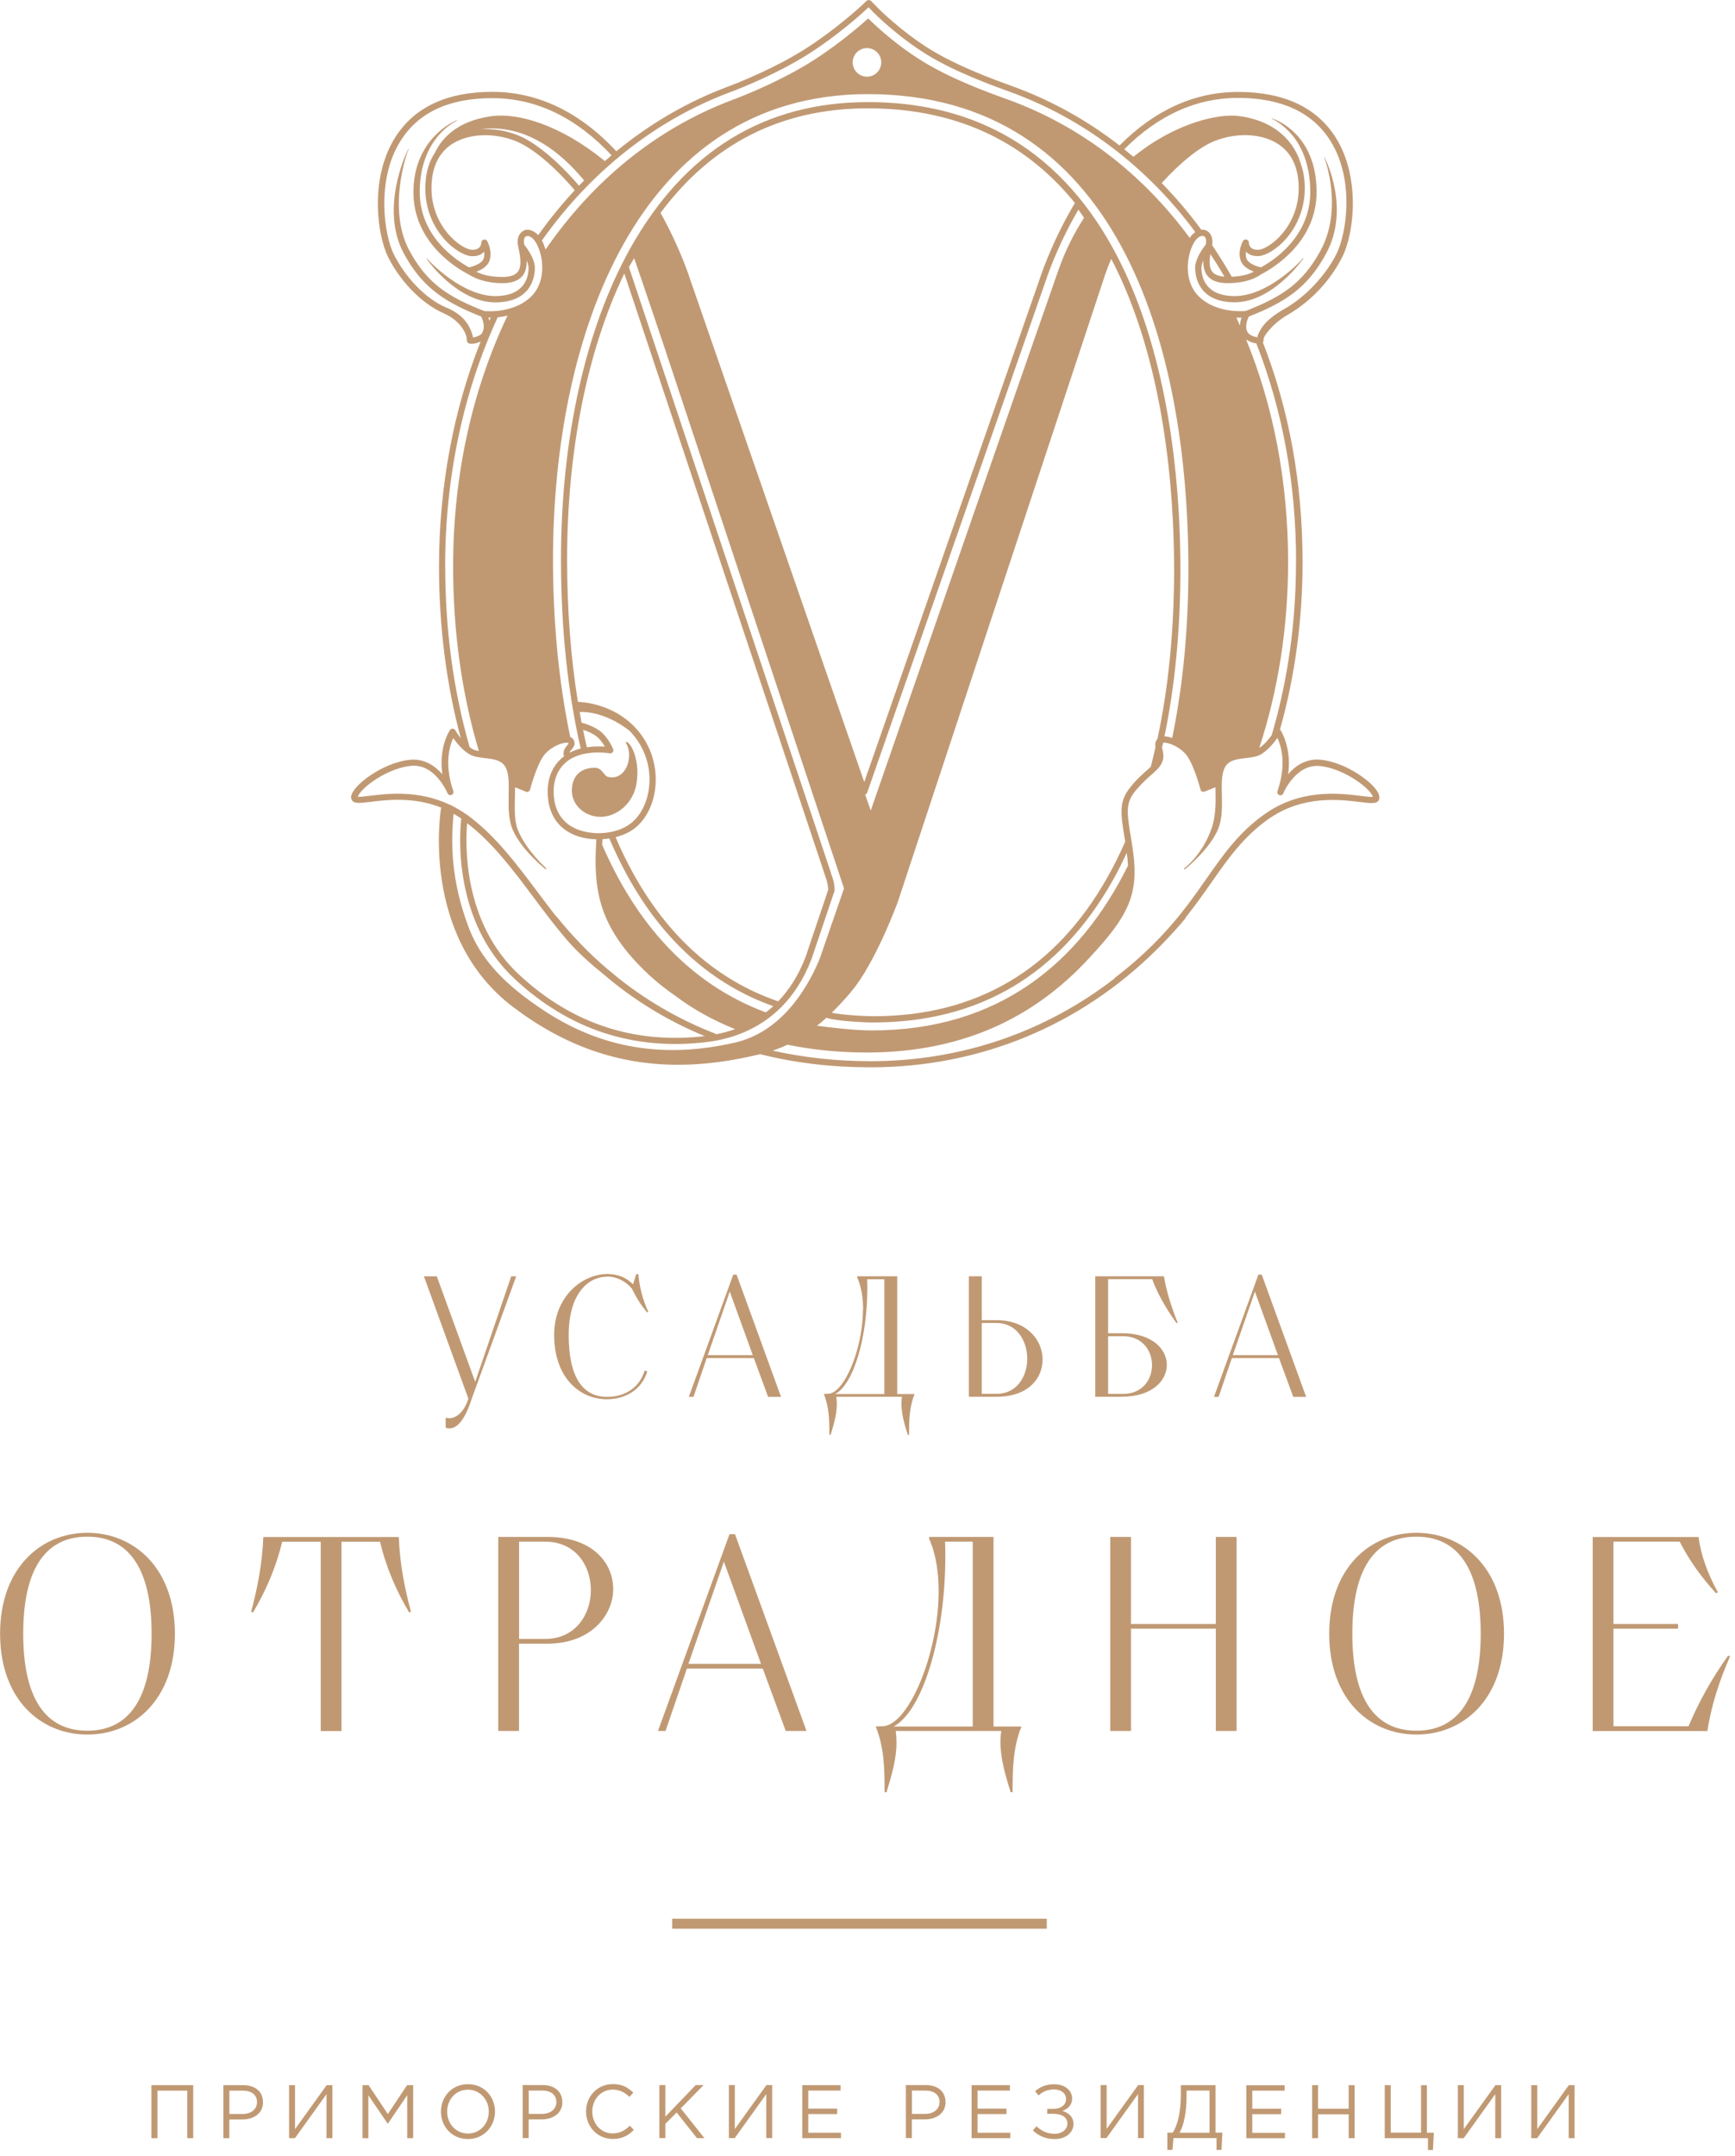 <svg width="198" height="246" viewBox="0 0 198 246" fill="none" xmlns="http://www.w3.org/2000/svg">
<g clip-path="url(#clip0_3_795)">
<path d="M53.45 159.58L48.38 145.63H49.85L54.23 157.67L58.34 145.63H58.91L53.84 159.58C53.17 161.68 52.31 162.98 51.29 162.98C51.15 162.98 51 162.96 50.86 162.9V161.74C50.98 161.8 51.14 161.82 51.27 161.82C52.06 161.82 53 161.09 53.45 159.58ZM69.27 145.65C70.29 145.65 71.31 146.1 72.1 147.01C72.57 147.95 73.14 148.94 73.85 149.74L73.99 149.68C73.36 148.38 72.95 146.71 72.85 145.38H72.61L72.24 146.54C71.47 145.73 70.43 145.36 69.33 145.36C66.48 145.36 63.24 147.89 63.24 152.32C63.24 157.15 66.13 159.65 69.25 159.65C71.35 159.65 73.24 158.59 73.87 156.47L73.56 156.39C73.01 158.26 71.4 159.38 69.28 159.38C66.43 159.38 64.9 157.02 64.9 152.33C64.9 147.64 67.1 145.67 69.28 145.67L69.27 145.65ZM84.06 145.43L89.13 159.38H87.66L86.03 154.96H80.65L79.14 159.38H78.61L83.68 145.43H84.07H84.06ZM85.91 154.62L83.28 147.37L80.77 154.62H85.92H85.91ZM98.5 149.45C98.5 148.11 98.3 146.82 97.83 145.76V145.62H102.39V159.06H104.37C103.76 160.57 103.74 162.09 103.74 163.72H103.6C103.21 162.48 102.87 161.3 102.87 160.16C102.87 159.91 102.89 159.63 102.93 159.37H95.44C95.48 159.65 95.5 159.92 95.5 160.19C95.5 161.33 95.17 162.49 94.79 163.71H94.65C94.65 162.08 94.63 160.57 94.02 159.05L94.49 159.03C96.32 159.03 98.48 153.9 98.48 149.44L98.5 149.45ZM95.3 159.06H100.92V145.96H98.96C98.98 146.31 98.98 146.67 98.98 147.02C98.98 152.6 97.41 157.94 95.31 159.06H95.3ZM112.04 145.62V150.63H113.73C117.17 150.63 118.98 152.89 118.98 155.11C118.98 157.33 117.29 159.37 113.73 159.37H110.57V145.62H112.04ZM112.04 150.96V159.03H113.73C116.07 159.03 117.23 157.03 117.23 155.02C117.23 153.01 116.05 150.95 113.73 150.95H112.04V150.96ZM128.07 159.37H124.99V145.62H132.83C133.12 147.39 133.69 149.16 134.4 150.92L134.26 150.96C133.1 149.33 132.12 147.68 131.49 145.95H126.46V152.12H128.09C131.47 152.12 133.16 153.93 133.16 155.73C133.16 157.53 131.47 159.36 128.07 159.36V159.37ZM126.46 159.04H128.17C130.37 159.04 131.47 157.41 131.47 155.76C131.47 154.11 130.37 152.46 128.17 152.46H126.46V159.04ZM143.99 145.43L149.06 159.38H147.59L145.96 154.96H140.58L139.07 159.38H138.54L143.61 145.43H144H143.99ZM145.84 154.62L143.21 147.37L140.69 154.62H145.84ZM19.96 186.4C19.96 193.89 15.31 197.91 9.97 197.91C4.63 197.91 0.01 193.89 0.01 186.4C0.01 178.91 4.66 174.89 9.97 174.89C15.28 174.89 19.96 178.91 19.96 186.4ZM17.3 186.4C17.3 179.13 14.8 175.33 9.96 175.33C5.12 175.33 2.65 179.13 2.65 186.4C2.65 193.67 5.12 197.47 9.96 197.47C14.8 197.47 17.3 193.68 17.3 186.4ZM46.68 183.97L46.9 183.91C46.24 181.41 45.63 178.6 45.51 175.37H30.05C29.92 178.6 29.32 181.41 28.66 183.91L28.88 183.97C30.27 181.63 31.47 178.97 32.2 175.91H36.6V197.51H38.97V175.91H43.37C44.1 178.98 45.3 181.63 46.69 183.97H46.68ZM62.49 187.54H59.23V197.5H56.86V175.36H62.49C67.58 175.36 69.98 178.3 69.98 181.31C69.98 184.32 67.39 187.54 62.49 187.54ZM62.21 187C65.66 187 67.43 184.22 67.43 181.43C67.43 178.64 65.69 175.9 62.21 175.9H59.24V187H62.21ZM75.94 197.5H75.09L83.25 175.05H83.88L92.04 197.5H89.67L87.05 190.38H78.39L75.95 197.5H75.94ZM78.56 189.85H86.85L82.61 178.18L78.56 189.85ZM107.12 181.53C107.12 179.38 106.8 177.29 106.04 175.58V175.36H113.38V196.99H116.57C115.59 199.43 115.56 201.86 115.56 204.49H115.34C114.71 202.5 114.17 200.6 114.17 198.77C114.17 198.36 114.2 197.92 114.27 197.5H102.22C102.28 197.94 102.31 198.39 102.31 198.83C102.31 200.66 101.77 202.53 101.17 204.49H100.95C100.95 201.87 100.92 199.43 99.94 196.99L100.7 196.96C103.64 196.96 107.12 188.71 107.12 181.53ZM101.97 196.99H111.01V175.9H107.85C107.88 176.47 107.88 177.04 107.88 177.61C107.88 186.59 105.35 195.19 101.97 197V196.99ZM138.75 185.29H129.07V175.36H126.7V197.5H129.07V185.83H138.75V197.5H141.12V175.36H138.75V185.29ZM171.64 186.4C171.64 193.89 166.99 197.91 161.65 197.91C156.31 197.91 151.69 193.89 151.69 186.4C151.69 178.91 156.34 174.89 161.65 174.89C166.96 174.89 171.64 178.91 171.64 186.4ZM168.98 186.4C168.98 179.13 166.48 175.33 161.64 175.33C156.8 175.33 154.33 179.13 154.33 186.4C154.33 193.67 156.8 197.47 161.64 197.47C166.48 197.47 168.98 193.68 168.98 186.4ZM197.22 188.9C195.32 191.56 193.84 194.24 192.7 196.96H184.13V185.83H191.5V185.29H184.13V175.9H191.69C192.7 177.89 194.06 179.85 195.83 181.78L196.05 181.69C194.91 179.6 194.12 177.52 193.84 175.37H181.76V197.51H194.85C195.29 194.57 196.24 191.72 197.44 188.97L197.22 188.91V188.9ZM40.08 91.15C40.02 90.85 40.14 90.51 40.44 90.1C41.35 88.87 44.14 86.95 46.79 86.69C48.46 86.53 49.68 87.42 50.48 88.34C50.41 87.82 50.37 87.23 50.4 86.63C50.5 84.59 51.31 83.35 51.35 83.3C51.42 83.2 51.52 83.13 51.66 83.14C51.78 83.14 51.9 83.21 51.96 83.32C51.96 83.32 52.2 83.74 52.58 84.22C50.94 78.07 50.1 71.48 50.1 64.62C50.1 55.58 51.74 46.79 54.85 38.97C54.5 39.13 54.13 39.23 53.83 39.23C53.67 39.23 53.53 39.21 53.45 39.15C53.32 39.06 53.27 38.99 53.26 38.62C53.26 38.29 52.75 36.68 50.66 35.76C47.77 34.48 45.45 31.67 44.29 29.33C43.1 26.95 42.11 20.53 45.05 15.76C47.22 12.26 50.96 10.48 56.17 10.48C61.38 10.48 66.15 12.77 70.34 17.26C74.18 14.11 78.44 11.62 83 9.91C84.54 9.33 88.48 7.75 91.93 5.56C95.23 3.46 97.97 0.95 98 0.93L98.9 0.1C99.04 -0.03 99.26 -0.02 99.4 0.11L100.26 0.98C100.26 0.98 102.79 3.55 106.15 5.63C109.32 7.58 113.36 9.05 115.54 9.84C119.93 11.43 124.04 13.71 127.76 16.6C131.79 12.55 136.34 10.49 141.29 10.49C146.56 10.49 150.33 12.28 152.5 15.8C155.19 20.16 154.62 26.47 153.17 29.34C151.88 31.9 149.74 34.3 147 35.89C145.16 36.96 144.24 38.34 144.21 38.64C144.2 38.88 144.2 38.99 144.12 39.07C147.13 46.76 148.65 55.19 148.65 64.14C148.65 70.75 147.78 77.18 146.07 83.25C146.09 83.27 146.11 83.28 146.13 83.3C146.16 83.35 146.97 84.59 147.08 86.63C147.11 87.23 147.07 87.82 147 88.34C147.8 87.41 149.02 86.52 150.69 86.68C153.34 86.94 156.13 88.86 157.04 90.09C157.34 90.5 157.46 90.84 157.4 91.14C157.27 91.77 156.49 91.67 155.2 91.51C152.9 91.22 148.61 90.69 144.66 93.52C141.87 95.53 140.21 97.89 138.29 100.63C137.39 101.92 136.44 103.27 135.31 104.68C135.3 104.72 135.31 104.76 135.27 104.8C134.55 105.67 133.8 106.49 133.04 107.29C132.72 107.63 132.39 107.98 132.03 108.32C123.26 117.03 111.82 121.78 99.33 121.78C94.99 121.78 90.8 121.29 86.87 120.31C86.84 120.31 86.81 120.28 86.78 120.27C83.5 121.07 80.38 121.49 77.41 121.49C70.52 121.49 64.37 119.31 58.53 114.88C47.93 106.83 50.3 92.38 50.33 92.24C50.33 92.21 50.35 92.18 50.36 92.15C47.2 90.89 44.13 91.26 42.3 91.49C41.01 91.65 40.23 91.75 40.1 91.12L40.08 91.15ZM51.76 92.86C51.46 96.06 51.42 100.38 53.5 105.85C54.84 109.39 57.53 112.34 62.21 115.39C68.71 119.63 75.78 120.8 83.83 118.97C89.03 117.79 91.98 113.09 93.5 109.52C94.3 107.2 95.25 104.45 96.32 101.37L75.77 39.47C75.77 39.47 73.07 31.44 72.37 29.46L71.77 30.48C71.84 30.67 71.9 30.85 71.96 31.04C75.15 40.65 89 82.15 94.81 99.54C94.81 99.56 94.81 99.57 94.82 99.59C94.83 99.67 94.87 99.76 94.91 99.87C95.04 100.21 95.23 100.73 95.25 101.55C95.25 101.59 95.25 101.63 95.23 101.67L92.63 109.37C91.74 111.72 90.55 113.5 89.21 114.86C89.18 114.9 89.15 114.94 89.11 114.96C86.48 117.57 83.31 118.57 80.7 118.89C72.35 119.91 64.95 117.49 58.73 111.69C51.63 105.08 52.45 95.02 52.64 93.4C52.35 93.2 52.05 93.01 51.75 92.84L51.76 92.86ZM53.31 93.92C53.1 96.32 52.82 105.23 59.22 111.19C65.23 116.79 72.36 119.15 80.42 118.22C76.18 116.47 72.3 114.1 68.84 111.13C67.57 110.11 65.97 108.73 64.65 107.19C63.31 105.62 62.07 103.97 60.87 102.36C58.48 99.16 56.2 96.14 53.31 93.92ZM65.01 85.88C65.42 85.67 65.84 85.51 66.27 85.4C64.78 78.92 64.02 71.67 64.02 63.84C64.02 50.02 66.84 37.39 71.97 28.26C78.16 17.24 87.28 11.65 99.05 11.65C131.23 11.65 134.71 48.93 134.71 64.95C134.71 71.81 134.09 78.22 132.89 84.02C133.15 84.02 133.45 84.09 133.77 84.2C135.05 78.01 135.62 71.45 135.62 64.95C135.62 38.88 127.34 10.74 99.05 10.74C72.64 10.74 63.11 38.57 63.11 63.83C63.11 70.6 63.7 77.54 65.08 84.1C65.26 84.17 65.37 84.27 65.43 84.37C65.77 84.88 65.44 85.27 65.24 85.5C65.12 85.64 65.04 85.75 65.01 85.86V85.88ZM98.94 8.75C99.84 8.75 100.57 8.02 100.57 7.12C100.57 6.22 99.84 5.49 98.94 5.49C98.04 5.49 97.31 6.22 97.31 7.12C97.31 8.02 98.04 8.75 98.94 8.75ZM141.68 36.24C141.51 36.24 141.31 36.24 141.1 36.24C141.24 36.54 141.36 36.85 141.5 37.15C141.52 36.82 141.59 36.5 141.68 36.25V36.24ZM128.73 98.78C128.71 98.31 128.66 97.82 128.59 97.3C128.08 98.4 127.55 99.47 126.98 100.47C120.92 111.21 111.73 116.66 99.66 116.66C98.45 116.66 95.69 116.5 94.49 116.19C94.43 116.17 94.38 116.14 94.34 116.1C93.97 116.44 93.58 116.78 93.17 117.1C93.21 117.08 93.25 117.06 93.3 117.04C94.97 117.27 97.66 117.57 99.5 117.57C113.96 117.57 123.22 109.87 128.72 98.78H128.73ZM71.25 31.2C67.03 39.95 64.72 51.41 64.72 63.84C64.72 69.6 65.14 75.04 65.95 80.08C66.77 80.11 69.51 80.38 71.82 82.37C73.82 84.09 74.91 86.59 74.83 89.22C74.76 91.44 73.84 93.44 72.36 94.56C71.78 95 71.04 95.32 70.25 95.52C70.85 96.92 71.5 98.26 72.19 99.52C76.24 106.91 81.83 111.86 88.81 114.25C90.04 112.97 91.13 111.31 91.95 109.14L94.52 101.51C94.49 100.85 94.34 100.43 94.23 100.12C94.18 99.98 94.14 99.87 94.11 99.75C88.3 82.34 74.46 40.88 71.27 31.27C71.27 31.25 71.25 31.22 71.24 31.2H71.25ZM88.26 114.81C81.26 112.32 75.64 107.3 71.57 99.87C70.87 98.59 70.21 97.23 69.6 95.82C69.58 95.77 69.57 95.72 69.57 95.67C69.3 95.71 69.03 95.73 68.76 95.75C68.75 95.93 68.73 96.12 68.72 96.31V96.39C72.53 105.18 78.51 112.21 87.4 115.51C87.69 115.29 87.98 115.05 88.26 114.79V114.81ZM69.03 85.19C68.79 84.77 68.41 84.23 67.91 83.9C67.41 83.58 66.9 83.38 66.54 83.27C66.68 83.94 66.82 84.61 66.97 85.26C67.78 85.14 68.53 85.15 69.04 85.19H69.03ZM123.08 23.9C120.51 28.28 119.3 32.17 119.28 32.21L98.96 90.45C98.92 90.56 98.83 90.62 98.73 90.65C98.99 91.4 99.21 92.03 99.37 92.48C106.95 70.61 117.34 40.66 120.77 30.87C121.63 28.42 122.57 26.65 123.71 24.85L123.06 23.9H123.08ZM122.68 23.17C117.48 16.76 109.94 12.36 99.04 12.36C89.19 12.36 81.26 16.38 75.38 24.29C77.69 28.42 78.79 31.95 78.8 31.99L98.63 89.23L118.6 31.98C118.6 31.98 119.91 27.77 122.67 23.16L122.68 23.17ZM129.2 89.55C129.9 88.76 130.48 88.25 130.94 87.84C131.09 87.71 131.22 87.59 131.33 87.49C131.52 86.77 131.69 86.02 131.86 85.28C131.81 84.99 131.82 84.68 132.02 84.38C132.04 84.35 132.06 84.33 132.09 84.3C133.35 78.43 133.99 71.93 133.99 64.96C133.99 56.28 132.95 41.3 126.82 29.54C126.56 30.13 126.33 30.71 126.14 31.27C122.34 42.72 102.67 102.27 102.47 102.87C102.36 103.17 99.88 109.9 97.13 113.16C96.51 113.9 95.76 114.73 94.92 115.55C96.15 115.81 98.59 115.95 99.67 115.95C111.46 115.95 120.44 110.63 126.37 100.12C127.08 98.87 127.75 97.52 128.37 96.12C128.38 96.1 128.4 96.08 128.41 96.06L128.37 95.79C127.85 92.64 127.64 91.34 129.21 89.57L129.2 89.55ZM63.22 90.95C63.4 92.98 64.56 94.01 65.59 94.5C67.55 95.42 70.34 95.19 71.93 93.99C73.24 93 74.05 91.21 74.12 89.19C74.19 87 73.35 84.91 71.82 83.36C69.22 81.36 67 81.2 66.15 81.23C66.22 81.64 66.3 82.06 66.37 82.46C66.74 82.55 67.52 82.78 68.29 83.28C69.37 83.98 69.95 85.41 69.97 85.47C70.02 85.59 70 85.73 69.91 85.83C69.83 85.93 69.7 85.98 69.57 85.95C69.54 85.95 66.4 85.39 64.56 87C63.58 87.85 63.05 89.19 63.21 90.95H63.22ZM145.77 84.2C145.39 84.75 144.72 85.58 143.92 86.06C143.43 86.35 142.81 86.42 142.15 86.5C141.12 86.62 140.15 86.73 139.73 87.67C139.39 88.43 139.41 89.53 139.44 90.7C139.47 92.1 139.5 93.54 138.94 94.76C137.93 96.98 135.4 99.03 135.3 99.12C135.15 99.25 135.03 99.16 135.19 99.04C135.21 99.02 137.25 97.5 138.29 94.46C138.67 93.35 138.75 92.03 138.72 90.71C138.72 90.41 138.71 90.11 138.71 89.82L137.47 90.32C137.37 90.36 137.27 90.35 137.18 90.31C137.09 90.26 137.02 90.18 137 90.08C137 90.05 136.32 87.47 135.48 86.26C134.91 85.44 133.73 84.82 132.97 84.74C132.86 84.74 132.79 84.74 132.74 84.74C132.7 84.92 132.65 85.1 132.61 85.28C132.62 85.34 132.63 85.39 132.65 85.47C132.74 85.84 132.85 86.31 132.67 86.85C132.47 87.44 132.04 87.83 131.43 88.37C130.98 88.77 130.42 89.27 129.75 90.03C128.4 91.55 128.57 92.58 129.08 95.66L129.2 96.41C130.01 101.45 129.18 103.92 125.12 108.42C125.01 108.54 124.9 108.65 124.79 108.77C118.69 115.66 110.44 120.09 98.92 120.09C95.68 120.09 92.65 119.77 89.86 119.2C89.32 119.46 88.76 119.68 88.18 119.88C91.72 120.66 95.45 121.08 99.32 121.08C109.65 121.08 119.26 117.78 127.19 111.64C127.21 111.61 127.21 111.58 127.24 111.56C128.92 110.27 130.33 109.02 131.55 107.81C131.87 107.49 132.19 107.16 132.5 106.84C134.73 104.47 136.28 102.27 137.7 100.23C139.66 97.44 141.35 95.02 144.24 92.95C148.41 89.95 152.88 90.51 155.28 90.81C155.82 90.88 156.43 90.95 156.68 90.92C156.66 90.84 156.6 90.71 156.46 90.52C155.61 89.37 152.97 87.63 150.61 87.4C147.86 87.14 146.46 90.49 146.45 90.52C146.38 90.7 146.17 90.79 145.99 90.72C145.81 90.65 145.72 90.44 145.79 90.26C145.79 90.24 146.45 88.53 146.36 86.67C146.3 85.57 146.02 84.72 145.8 84.22L145.77 84.2ZM147.91 64.13C147.91 55.22 146.38 46.83 143.37 39.18C142.99 39.13 142.56 38.98 142.21 38.74C145.33 46.36 147 54.99 147 64.13C147 71.64 145.85 78.79 143.71 85.34C144.31 84.94 144.83 84.3 145.15 83.85C145.15 83.83 145.15 83.81 145.15 83.8C146.98 77.57 147.9 70.96 147.9 64.14L147.91 64.13ZM128.3 17.03C128.65 17.31 129 17.6 129.35 17.89C134.11 14.02 139.07 12.93 141.39 13.24C146.61 13.93 148.08 17.39 148.44 18.67C148.62 19.17 148.76 19.7 148.83 20.28C149.25 23.7 147.79 26.02 146.89 27.1C145.71 28.5 144.38 29.18 143.64 29.22C143.06 29.25 142.6 29.1 142.27 28.79C142.24 28.76 142.22 28.74 142.19 28.71C142.16 28.95 142.16 29.21 142.24 29.48C142.43 30.09 143.51 30.43 143.9 30.5H143.91C145.33 29.73 149.53 27.02 149.53 21.9C149.53 18.7 148.44 16.57 147.49 15.44C146.46 14.21 145.43 13.7 145.42 13.69C145.24 13.61 145.09 13.53 145.11 13.5C145.11 13.5 145.22 13.52 145.4 13.6C145.59 13.68 150.25 15.3 150.25 21.9C150.25 27.65 145.27 30.6 143.94 31.29C143.38 31.7 142.2 32.31 140.08 32.31C139.01 32.31 138.25 32.03 137.8 31.47C137.41 30.99 137.31 30.36 137.33 29.72C137.2 30.02 137.11 30.31 137.11 30.56C137.11 31.53 137.48 33.78 140.91 33.78C144.74 33.78 148.44 29.76 148.48 29.71C148.6 29.56 148.69 29.42 148.74 29.44C148.77 29.45 148.69 29.59 148.56 29.74C148.41 29.93 145.09 34.49 140.91 34.49C136.73 34.49 136.39 31.47 136.39 30.55C136.39 29.5 137.34 28.23 137.61 27.89C137.7 27.4 137.61 27.03 137.36 26.94C137.07 26.83 136.58 27.08 136.21 27.77C135.41 29.24 135.06 32.1 136.81 33.82C138.74 35.72 141.76 35.52 142.16 35.48C146.22 33.89 148.66 32.37 150.72 28.56C153.28 23.8 151.21 18.22 151.2 18.17C151.13 17.97 151.06 17.87 151.09 17.86C151.09 17.86 151.16 17.94 151.24 18.12C151.34 18.35 154.08 23.85 151.35 28.91C149.22 32.87 146.59 34.52 142.51 36.12C142.37 36.41 141.99 37.31 142.4 37.94C142.61 38.26 143.17 38.45 143.49 38.49C143.57 37.98 144.03 37.34 144.14 37.19C144.57 36.61 145.39 35.92 146.62 35.22C149.01 33.87 151.3 31.4 152.51 28.99C153.65 26.72 154.63 20.63 151.87 16.14C149.84 12.84 146.27 11.17 141.27 11.17C136.54 11.17 132.18 13.14 128.31 17.02L128.3 17.03ZM132.57 20.88C134.19 22.53 135.7 24.32 137.1 26.22C137.28 26.2 137.45 26.22 137.61 26.28C138.05 26.45 138.48 26.99 138.33 27.97C138.86 28.76 139.38 29.58 139.88 30.4C140.11 30.79 140.34 31.19 140.57 31.58C141.85 31.52 142.64 31.24 143.08 30.99C142.51 30.78 141.79 30.38 141.57 29.68C141.23 28.59 141.82 27.55 141.85 27.5C141.93 27.36 142.1 27.29 142.25 27.33C142.41 27.37 142.52 27.51 142.52 27.68C142.52 27.68 142.52 28.04 142.78 28.27C142.96 28.44 143.24 28.52 143.62 28.5C144.21 28.47 145.38 27.81 146.36 26.63C147.19 25.64 148.53 23.51 148.14 20.36C147.91 18.51 147.08 17.15 145.66 16.31C143.81 15.21 141.05 15.12 138.61 16.09C136.93 16.75 134.75 18.5 132.58 20.88H132.57ZM138.36 31.02C138.62 31.34 139.09 31.52 139.73 31.57C139.57 31.3 139.42 31.03 139.26 30.76C138.9 30.16 138.51 29.57 138.13 28.99C138.01 29.75 137.97 30.54 138.36 31.02ZM61.85 27.44C62.01 27.74 62.14 28.09 62.26 28.47C67.64 20.66 74.88 14.67 83.56 11.41C85.85 10.55 89.59 8.94 92.79 6.91C96.25 4.71 99.08 2.1 99.08 2.1C99.08 2.1 101.72 4.8 105.28 6.99C108.55 9.01 112.64 10.5 114.97 11.34C123.43 14.4 130.46 19.93 135.77 27.14C135.97 26.85 136.19 26.63 136.41 26.48C130.9 19.03 123.6 13.5 115.28 10.49C113.08 9.69 108.99 8.21 105.76 6.22C102.37 4.13 99.76 1.49 99.73 1.46L99.12 0.83L98.47 1.43C98.47 1.43 95.67 4 92.3 6.14C88.8 8.36 84.8 9.97 83.24 10.55C74.81 13.72 67.42 19.56 61.85 27.43V27.44ZM59.82 26.28C60.27 26.11 60.88 26.25 61.42 26.83C62.72 25.01 64.11 23.3 65.59 21.71C63.22 18.93 60.71 16.83 58.84 16.09C56.41 15.13 53.64 15.22 51.79 16.31C50.37 17.15 49.54 18.52 49.31 20.36C48.92 23.51 50.26 25.64 51.09 26.63C52.08 27.8 53.24 28.47 53.83 28.5C54.2 28.52 54.48 28.44 54.67 28.27C54.92 28.04 54.93 27.68 54.93 27.68C54.93 27.52 55.04 27.38 55.2 27.34C55.36 27.3 55.52 27.37 55.6 27.51C55.62 27.55 56.21 28.6 55.88 29.69C55.66 30.39 54.94 30.79 54.37 31C54.86 31.27 55.78 31.6 57.35 31.6C58.19 31.6 58.77 31.41 59.08 31.03C59.62 30.36 59.34 29.07 59.14 28.14C58.9 27.06 59.37 26.47 59.83 26.29L59.82 26.28ZM66.66 20.59C63.82 17.16 60.31 14.65 56.08 14.65C55.66 14.65 55.27 14.69 54.89 14.74C56.27 14.67 57.73 14.89 59.09 15.43C61.05 16.2 63.65 18.35 66.08 21.19C66.27 20.99 66.47 20.79 66.66 20.59ZM55.03 37.94C55.43 37.31 55.06 36.41 54.92 36.12C50.84 34.51 48.21 32.86 46.08 28.91C43.35 23.85 46.34 17.52 46.47 17.26C46.59 17.01 46.72 16.91 46.68 16.97C46.65 17.01 46.6 17.12 46.52 17.3C46.49 17.36 44.15 23.82 46.71 28.57C48.76 32.39 51.21 33.9 55.27 35.49C55.68 35.53 58.7 35.72 60.62 33.83C62.37 32.11 62.03 29.25 61.22 27.78C60.84 27.09 60.36 26.84 60.07 26.95C59.82 27.04 59.73 27.42 59.82 27.9C60.09 28.24 61.04 29.51 61.04 30.56C61.04 31.48 60.71 34.5 56.52 34.5C52.33 34.5 48.96 29.93 48.83 29.73C48.7 29.53 48.69 29.45 48.69 29.45C48.72 29.45 48.79 29.55 48.92 29.7C48.95 29.74 52.69 33.78 56.52 33.78C59.95 33.78 60.32 31.52 60.32 30.56C60.32 30.31 60.23 30.01 60.1 29.72C60.12 30.36 60.02 30.99 59.63 31.47C59.18 32.03 58.41 32.31 57.35 32.31C55.4 32.31 54.15 31.74 53.48 31.31C52.26 30.69 47.16 27.74 47.18 21.9C47.2 15.85 51.81 13.85 52 13.77C52.18 13.69 52.25 13.73 52.07 13.81C52.06 13.81 51.01 14.3 49.98 15.53C49.03 16.67 47.9 18.69 47.9 21.89C47.9 27.02 52.11 29.73 53.52 30.5C53.52 30.5 53.53 30.5 53.54 30.5C53.94 30.42 55.02 30.09 55.2 29.48C55.28 29.22 55.28 28.95 55.25 28.72C55.23 28.75 55.2 28.77 55.17 28.8C54.84 29.11 54.39 29.26 53.8 29.23C53.06 29.19 51.73 28.51 50.55 27.11C49.64 26.03 48.19 23.71 48.61 20.29C48.75 19.19 49.1 18.22 49.64 17.42C50.32 15.97 51.99 13.83 56.05 13.26C59.08 12.84 63.93 14.21 69.03 18.38C69.28 18.16 69.53 17.94 69.79 17.72C65.75 13.4 61.18 11.2 56.18 11.2C51.18 11.2 47.7 12.86 45.67 16.14C42.9 20.61 43.85 26.83 44.94 29.01C46.18 31.5 48.5 34.09 50.95 35.1C53.19 36.02 53.67 37.51 53.84 37.97C53.92 38.18 53.96 38.36 53.98 38.51C54.3 38.47 54.85 38.28 55.06 37.96L55.03 37.94ZM55.84 36.61C55.9 36.48 55.95 36.35 56 36.23C55.91 36.23 55.81 36.23 55.73 36.23C55.77 36.34 55.81 36.47 55.84 36.61ZM50.81 64.61C50.81 71.84 51.74 78.77 53.58 85.19C53.58 85.2 53.58 85.21 53.58 85.23C53.68 85.31 53.79 85.38 53.89 85.45C54.09 85.57 54.36 85.64 54.65 85.69C52.71 79.21 51.71 72.1 51.71 64.62C51.71 54.19 53.91 44.4 57.92 36.01C57.53 36.1 57.15 36.16 56.8 36.2C52.88 44.66 50.8 54.48 50.8 64.62L50.81 64.61ZM40.79 90.91C41.04 90.94 41.64 90.87 42.19 90.8C44.22 90.55 47.74 90.12 51.31 91.81C51.38 91.83 51.45 91.86 51.51 91.9C52.08 92.18 52.65 92.52 53.22 92.92H53.24C56.46 95.25 58.88 98.48 61.45 101.91C62.1 102.78 62.77 103.66 63.45 104.54C63.47 104.56 63.5 104.55 63.52 104.58C65.3 106.79 67.23 108.79 69.32 110.57C69.55 110.75 69.77 110.93 69.97 111.09C69.98 111.1 69.98 111.12 69.99 111.13C73.48 114 77.36 116.28 81.61 117.93C81.66 117.95 81.7 117.98 81.73 118.01C82.43 117.87 83.16 117.68 83.89 117.42C81.35 116.41 79.07 115.13 77.08 113.63C75.44 112.5 73.85 111.16 72.34 109.49C68.35 105.06 67.74 101.29 68.03 96.27C68.04 96.1 68.05 95.93 68.06 95.77C67.09 95.74 66.13 95.55 65.31 95.16C63.6 94.36 62.7 92.87 62.53 91C62.34 89.01 62.98 87.48 64.13 86.48C64.2 86.42 64.28 86.37 64.36 86.31C64.19 85.7 64.51 85.29 64.72 85.05C64.78 84.98 64.88 84.86 64.88 84.82C64.88 84.82 64.88 84.8 64.86 84.78C64.85 84.77 64.75 84.72 64.52 84.75C63.77 84.82 62.58 85.45 62.01 86.27C61.17 87.48 60.5 90.07 60.49 90.09C60.46 90.19 60.4 90.27 60.31 90.32C60.26 90.35 60.2 90.36 60.15 90.36C60.11 90.36 60.06 90.36 60.02 90.33L58.78 89.83C58.78 90.12 58.78 90.42 58.77 90.72C58.74 92.04 58.66 93.62 59.1 94.7C60.03 96.99 62.23 98.97 62.25 98.99C62.4 99.11 62.34 99.24 62.19 99.12C62.08 99.03 59.55 96.98 58.55 94.76C58 93.54 58.03 92.1 58.05 90.7C58.07 89.53 58.1 88.43 57.76 87.67C57.34 86.73 56.37 86.62 55.34 86.5C54.69 86.42 54.07 86.35 53.57 86.06C52.76 85.59 52.1 84.75 51.72 84.2C51.5 84.7 51.21 85.55 51.16 86.65C51.07 88.51 51.72 90.22 51.73 90.24C51.8 90.42 51.71 90.63 51.53 90.7C51.35 90.77 51.14 90.68 51.07 90.5C51.06 90.47 49.66 87.11 46.91 87.38C44.55 87.61 41.92 89.35 41.06 90.5C40.91 90.7 40.86 90.83 40.84 90.9L40.79 90.91ZM68.53 93.2C70.34 93.2 72.26 91.73 72.64 89.4C73.12 86.46 71.77 84.37 71.4 84.7C71.37 84.73 72.01 85.42 71.72 86.86C71.51 87.89 70.73 88.93 69.42 88.65C68.89 88.54 68.73 87.6 67.89 87.6C66.24 87.6 65.26 88.56 65.26 90.21C65.26 91.86 66.73 93.2 68.54 93.2H68.53ZM17.29 243.96H17.97V238.54H21.37V243.96H22.05V237.91H17.28V243.96H17.29ZM30.02 239.85C30.02 241.15 28.93 241.83 27.64 241.83H26.17V243.96H25.49V237.91H27.75C29.11 237.91 30.01 238.64 30.01 239.84L30.02 239.85ZM29.33 239.85C29.33 238.99 28.68 238.54 27.71 238.54H26.18V241.2H27.67C28.67 241.2 29.33 240.66 29.33 239.85ZM33.67 242.93V237.91H32.99V243.96H33.66L37.26 238.94V243.96H37.93V237.91H37.28L33.67 242.93ZM44.26 241.21L42.06 237.91H41.37V243.96H42.04V239.07L44.24 242.3H44.27L46.47 239.06V243.96H47.15V237.91H46.46L44.26 241.21ZM56.49 240.93C56.49 242.6 55.24 244.06 53.4 244.06C51.56 244.06 50.32 242.62 50.32 240.93C50.32 239.24 51.57 237.8 53.41 237.8C55.25 237.8 56.49 239.24 56.49 240.93ZM55.78 240.93C55.78 239.56 54.78 238.43 53.4 238.43C52.02 238.43 51.03 239.54 51.03 240.93C51.03 242.32 52.03 243.43 53.41 243.43C54.79 243.43 55.78 242.32 55.78 240.93ZM64.18 239.84C64.18 241.14 63.09 241.82 61.8 241.82H60.33V243.95H59.65V237.9H61.91C63.27 237.9 64.17 238.63 64.17 239.83L64.18 239.84ZM63.49 239.84C63.49 238.98 62.84 238.53 61.87 238.53H60.34V241.19H61.83C62.83 241.19 63.49 240.65 63.49 239.84ZM69.93 243.42C68.6 243.42 67.59 242.32 67.59 240.92C67.59 239.52 68.59 238.42 69.93 238.42C70.75 238.42 71.32 238.77 71.83 239.25L72.28 238.77C71.68 238.2 71.04 237.79 69.94 237.79C68.16 237.79 66.88 239.21 66.88 240.92C66.88 242.63 68.17 244.05 69.91 244.05C71.01 244.05 71.7 243.66 72.33 243.02L71.88 242.54C71.3 243.09 70.76 243.41 69.93 243.41V243.42ZM80.28 237.9H79.4L75.93 241.51V237.9H75.25V243.95H75.93V242.33L77.22 241.03L79.54 243.96H80.39L77.69 240.56L80.28 237.92V237.9ZM83.86 242.92V237.9H83.18V243.95H83.85L87.45 238.93V243.95H88.12V237.9H87.47L83.86 242.92ZM92.24 241.21H95.54V240.59H92.24V238.53H95.93V237.91H91.56V243.96H95.97V243.34H92.24V241.22V241.21ZM107.91 239.84C107.91 241.14 106.82 241.82 105.53 241.82H104.06V243.95H103.38V237.9H105.64C107 237.9 107.9 238.63 107.9 239.83L107.91 239.84ZM107.22 239.84C107.22 238.98 106.57 238.53 105.6 238.53H104.07V241.19H105.56C106.56 241.19 107.22 240.65 107.22 239.84ZM111.56 241.21H114.86V240.59H111.56V238.53H115.25V237.91H110.88V243.96H115.29V243.34H111.56V241.22V241.21ZM121.24 240.85C121.79 240.65 122.35 240.24 122.35 239.43C122.35 238.5 121.51 237.81 120.31 237.81C119.35 237.81 118.72 238.1 118.12 238.61L118.52 239.08C119.05 238.61 119.62 238.4 120.3 238.4C121.09 238.4 121.66 238.86 121.66 239.48C121.66 240.2 121.05 240.62 120.18 240.62H119.51V241.18H120.18C121.1 241.18 121.81 241.51 121.81 242.29C121.81 243.01 121.14 243.46 120.4 243.46C119.53 243.46 118.89 243.17 118.28 242.6L117.87 243.08C118.58 243.73 119.35 244.06 120.39 244.06C121.65 244.06 122.51 243.3 122.51 242.34C122.51 241.54 121.96 241.07 121.24 240.85ZM126.29 242.92V237.9H125.61V243.95H126.27L129.87 238.93V243.95H130.54V237.9H129.89L126.28 242.92H126.29ZM138.71 243.33H139.5L139.4 245.3H138.83V243.95H133.92L133.8 245.3H133.22V243.33H133.84C134.42 242.41 134.76 240.92 134.76 238.96V237.91H138.72V243.33H138.71ZM138.03 238.53H135.41V239.32C135.41 240.88 135.11 242.51 134.61 243.34H138.03V238.54V238.53ZM142.91 241.22H146.21V240.6H142.91V238.54H146.6V237.92H142.23V243.97H146.64V243.35H142.91V241.23V241.22ZM153.91 240.6H150.42V237.91H149.74V243.96H150.42V241.24H153.91V243.96H154.59V237.91H153.91V240.6ZM162.85 237.91H162.17V243.33H158.71V237.91H158.03V243.96H162.96V245.31H163.53L163.63 243.34H162.84V237.92L162.85 237.91ZM167.05 242.93V237.91H166.37V243.96H167.04L170.64 238.94V243.96H171.31V237.91H170.66L167.05 242.93ZM175.43 242.93V237.91H174.75V243.96H175.42L179.02 238.94V243.96H179.69V237.91H179.04L175.43 242.93ZM76.71 220.06H119.46V218.92H76.71V220.06Z" fill="#C09973"/>
</g>
<defs>
<clipPath id="clip0_3_795">
<rect width="197.44" height="245.31" fill="white"/>
</clipPath>
</defs>
</svg>
